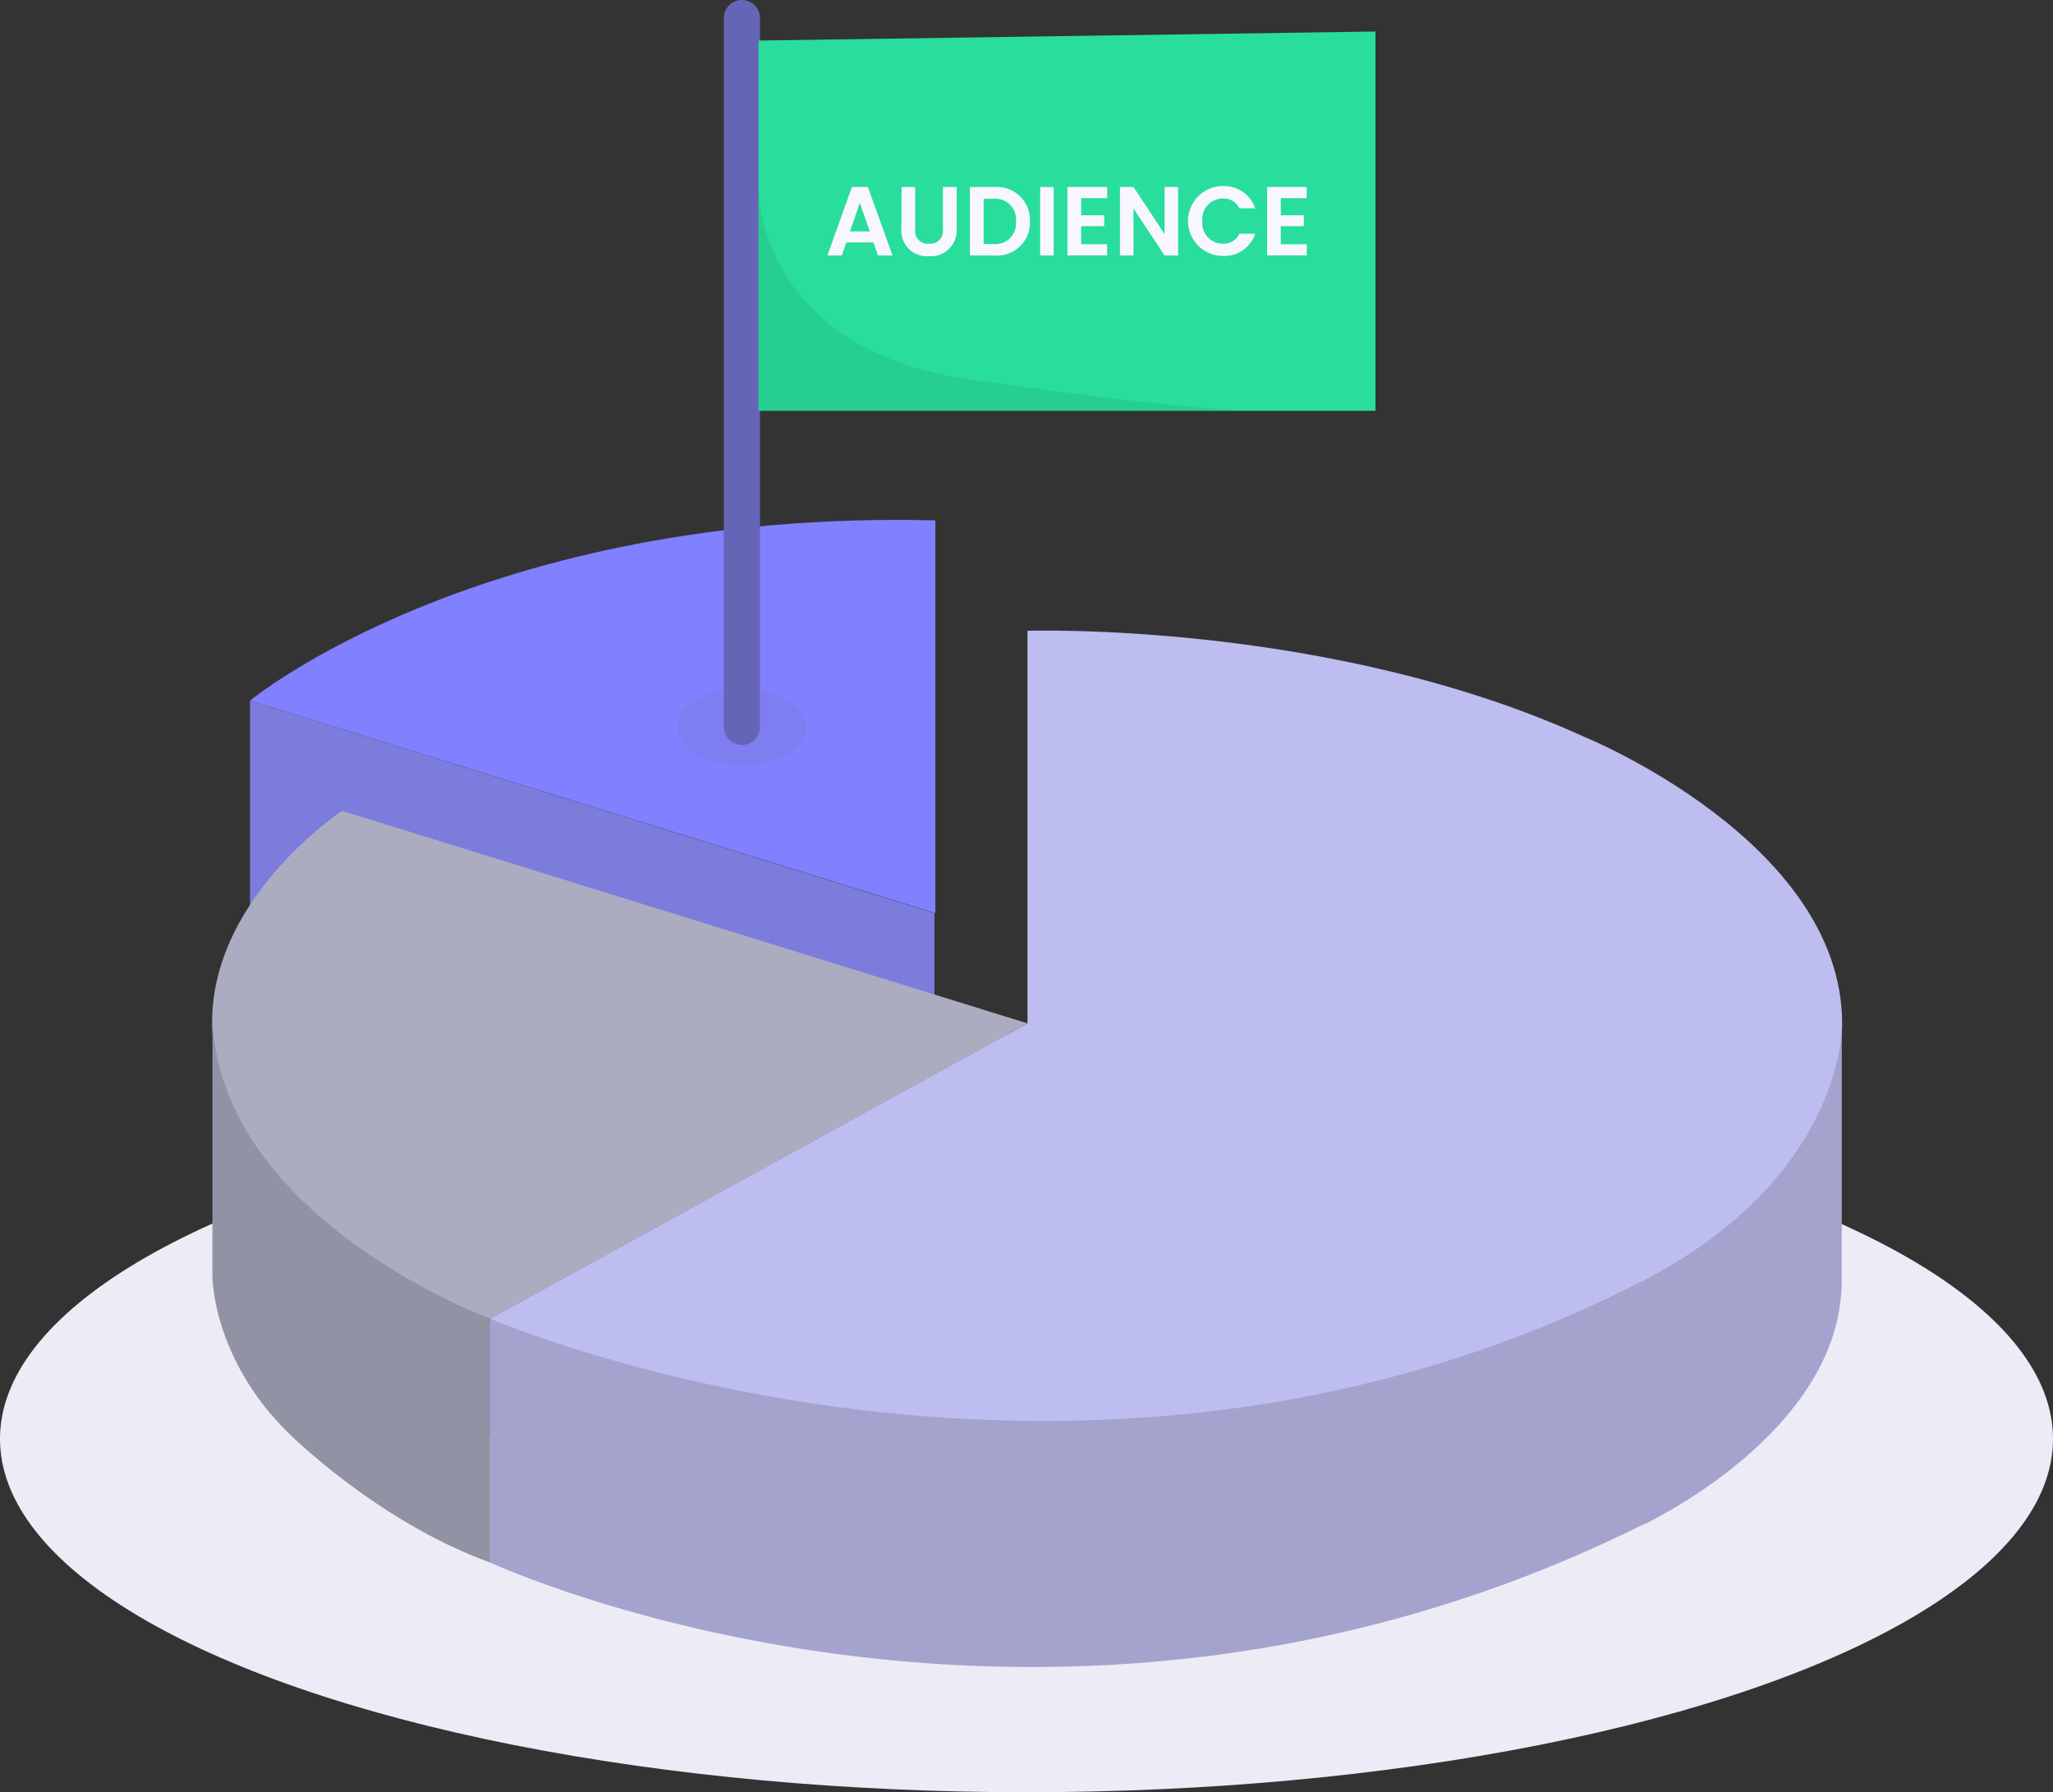 <svg xmlns="http://www.w3.org/2000/svg" width="227.37" height="198.475" viewBox="0 0 227.37 198.475"><rect x="0" y="0" width="227.37" height="198.475" fill="#333333" stroke="none"/><g transform="translate(-0.15 -0.25)"><ellipse cx="113.685" cy="39.135" rx="113.685" ry="39.135" transform="translate(0.15 120.455)" fill="#edebf6"/><path d="M0,20.012S25.66-1.178,75.9.052v43.5Z" transform="translate(27.84 57.823)" fill="#8180ff"/><path d="M0,0V23.54L75.8,48.385V23.54L0,0Z" transform="translate(27.84 77.835)" fill="#7c7cdd"/><path d="M0,28.5v27s21.97-10.135,22.03-27V0Z" transform="translate(182.095 113.62)" fill="#a3a3ce"/><path d="M0,43.524V.024s33.53-1.11,61.725,11.77c0,0,28.5,11.58,28.5,31.73,0,0,.4,16.88-22.09,28.5Z" transform="translate(113.94 70.081)" fill="#bdbdf0"/><path d="M0,0V24.15L68.155,55.515v-27L0,0Z" transform="translate(113.94 113.605)" fill="#8686b7"/><path d="M0,0V27L53,57.03,90.25,27V0Z" transform="translate(23.69 114.82)" fill="#7c7cdd"/><path d="M0,4.185v27S61.575,59.84,127.67,27V0S54.89,19.545,0,4.185Z" transform="translate(54.425 142.095)" fill="#a3a3ce"/><path d="M59.5,0,0,32.7s66.105,28.665,129.545-5.175Z" transform="translate(54.44 113.58)" fill="#bdbdf0"/><path d="M90.3,23.535,14.392,0S-.953,10.1.047,24.775c0,0,1.225,21,30.735,31.46Z" transform="translate(23.643 90.045)" fill="#acacc1"/><path d="M0,0V28.24S.06,37.205,8.445,45.4c0,0,9.74,9.75,22.29,14.305v-27S1.25,21.83,0,0Z" transform="translate(23.69 113.58)" fill="#9292a5"/><ellipse cx="7.125" cy="4.245" rx="7.125" ry="4.245" transform="translate(75.19 76.505)" fill="#7c7cdd" opacity="0.44"/><path d="M2,82.5a2,2,0,0,1-2-2V2A2,2,0,0,1,4,2V80.5A2,2,0,0,1,2,82.5Z" transform="translate(80.315 0.25)" fill="#6565b7"/><path d="M0,1,68.33,0V42H0V1Z" transform="translate(84.15 3.74)" fill="#29dd9c"/><path d="M1.595,7.586H0L2.715,0H4.485l2.73,7.584H5.61l-.515-1.44h-3l-.5,1.44Zm2-5.831h0L2.5,4.925H4.69l-1.1-3.17Z" transform="translate(91.785 20.955)" fill="#f8f7ff"/><path d="M.02,0h1.5V4.69A1.408,1.408,0,0,0,3.055,6.275,1.41,1.41,0,0,0,4.595,4.69V0h1.53V4.68a2.854,2.854,0,0,1-3.1,2.975A2.817,2.817,0,0,1,0,4.68Z" transform="translate(99.98 20.965)" fill="#f8f7ff"/><path d="M2.65,7.575H0V0H2.65a3.658,3.658,0,0,1,4,3.8A3.648,3.648,0,0,1,2.65,7.575ZM1.525,1.3v5H2.6A2.276,2.276,0,0,0,5.1,3.8,2.276,2.276,0,0,0,2.6,1.3Z" transform="translate(107.565 20.965)" fill="#f8f7ff"/><path d="M0,0H1.5V7.575H0Z" transform="translate(115.35 20.965)" fill="#f8f7ff"/><path d="M4.395,1.235H1.52v1.9H4.07V4.34H1.52v2H4.395V7.575H0V0H4.395Z" transform="translate(118.37 20.955)" fill="#f8f7ff"/><path d="M6.44,0V7.585H4.94L1.5,2.385v5.2H0V0H1.5L4.94,5.21V0Z" transform="translate(124.185 20.955)" fill="#f8f7ff"/><path d="M3.87.015A3.57,3.57,0,0,1,7.43,2.47H5.685A1.915,1.915,0,0,0,3.86,1.385a2.262,2.262,0,0,0-2.27,2.5,2.262,2.262,0,0,0,2.27,2.5,1.91,1.91,0,0,0,1.825-1.1H7.43A3.555,3.555,0,0,1,3.87,7.74,3.87,3.87,0,0,1,3.87,0Z" transform="translate(131.725 20.85)" fill="#f8f7ff"/><path d="M4.375,1.235H1.52v1.9H4.07V4.34H1.52v2H4.395V7.575H0V0H4.395Z" transform="translate(140.48 20.955)" fill="#f8f7ff"/><path d="M0,0s-.75,18.29,23.5,21.75,30.75,3.46,30.75,3.46H0Z" transform="translate(84.147 20.53)" fill="#22af79" opacity="0.32"/></g></svg>